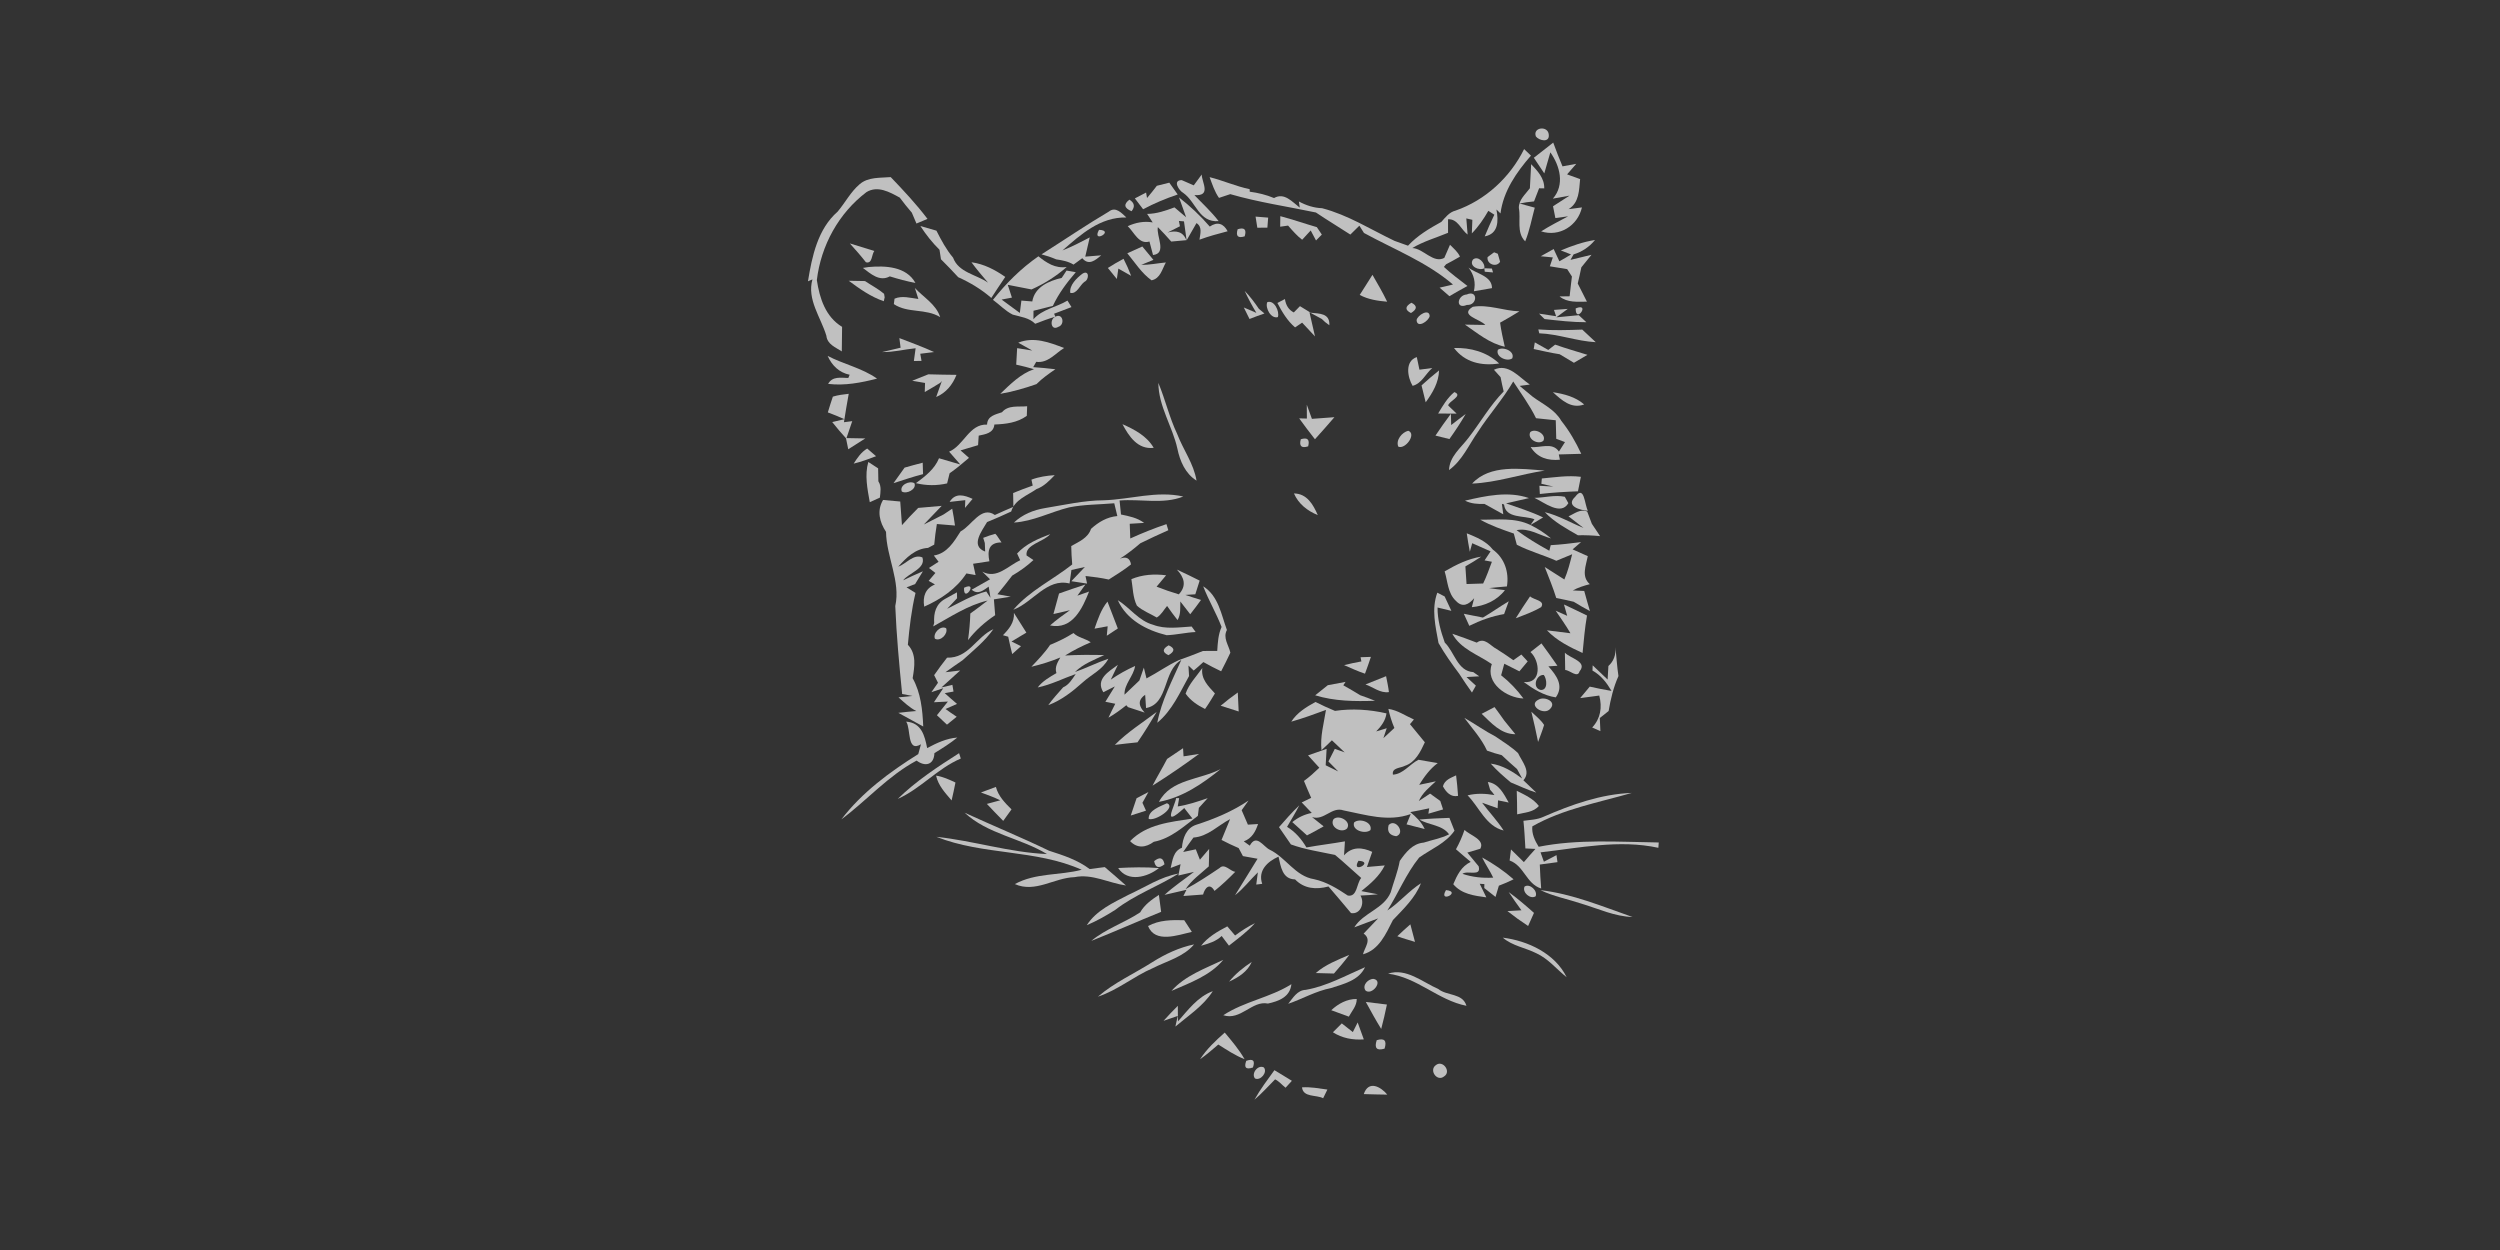 <?xml version="1.0" encoding="UTF-8" ?>
<!DOCTYPE svg PUBLIC "-//W3C//DTD SVG 1.1//EN" "http://www.w3.org/Graphics/SVG/1.1/DTD/svg11.dtd">
<svg width="512pt" height="256pt" viewBox="0 0 512 256" version="1.1" xmlns="http://www.w3.org/2000/svg">
<rect x="0" y="0" width="512" height="256" fill="#333333" stroke="none"/>
<g id="#ffffffff">
<path fill="#ffffff" opacity="0.69" d=" M 314.55 27.95 C 313.83 26.03 317.06 25.66 317.19 27.58 C 317.38 29.30 315.21 28.81 314.55 27.95 Z" />
<path fill="#ffffff" opacity="0.69" d=" M 313.37 29.37 C 313.65 29.66 313.65 29.66 313.37 29.37 Z" />
<path fill="#ffffff" opacity="0.69" d=" M 314.13 32.31 C 315.43 31.26 316.80 30.27 318.10 29.20 C 318.68 30.84 319.34 32.46 320.00 34.07 C 320.93 33.90 321.87 33.72 322.82 33.55 C 322.19 34.27 321.55 34.99 320.94 35.71 C 321.60 35.96 322.94 36.44 323.61 36.68 C 323.38 38.96 323.44 41.50 321.24 42.83 C 321.92 42.74 323.29 42.57 323.98 42.48 C 323.13 46.24 319.34 48.60 315.62 47.38 C 317.41 46.25 319.29 45.30 321.15 44.30 C 320.49 44.39 319.19 44.57 318.54 44.66 C 318.42 44.06 318.18 42.85 318.06 42.24 C 319.18 41.52 320.31 40.81 321.43 40.07 C 320.58 40.22 318.88 40.53 318.03 40.68 C 320.51 37.84 319.47 33.96 317.51 31.20 C 317.20 32.28 316.58 34.43 316.27 35.51 C 315.57 34.43 314.83 33.38 314.13 32.31 Z" />
<path fill="#ffffff" opacity="0.69" d=" M 312.14 30.53 C 312.60 30.98 313.07 31.42 313.54 31.87 C 310.59 35.25 307.88 39.14 307.30 43.71 L 306.47 42.90 C 306.91 45.24 306.90 47.89 304.07 48.41 C 304.68 46.91 305.35 45.44 306.04 43.97 L 304.81 43.18 C 303.86 44.84 302.78 46.43 301.43 47.80 C 301.46 47.11 301.51 45.72 301.54 45.02 C 301.23 44.95 300.61 44.81 300.30 44.73 C 300.37 45.56 300.50 47.21 300.57 48.04 C 299.24 47.06 298.55 44.78 296.56 44.91 C 296.56 45.60 296.56 46.98 296.56 47.68 C 294.11 48.70 291.53 49.42 289.24 50.80 C 291.51 50.88 293.52 54.02 295.79 52.82 C 296.08 52.15 296.67 50.80 296.96 50.13 C 297.70 50.88 298.56 51.57 299.00 52.56 C 298.06 53.11 297.11 53.63 296.15 54.13 L 295.71 54.67 C 297.23 56.07 298.90 57.30 300.54 58.57 C 299.29 59.25 298.06 59.93 296.84 60.66 C 296.17 60.07 295.50 59.49 294.83 58.91 C 295.51 58.75 296.88 58.43 297.57 58.27 C 292.18 53.66 285.49 51.07 279.34 47.71 L 278.40 46.22 C 277.94 46.67 277.01 47.58 276.55 48.04 C 274.21 46.51 271.81 45.08 269.50 43.52 C 263.65 42.29 257.71 41.43 251.96 39.76 C 251.38 39.95 250.23 40.34 249.65 40.53 C 248.74 39.25 248.27 37.73 247.73 36.28 C 250.50 36.97 253.12 38.16 255.93 38.74 L 255.95 39.26 C 257.65 39.49 259.33 39.89 260.92 40.56 C 263.03 39.35 264.65 41.35 266.19 42.52 L 266.01 41.26 C 267.47 42.06 269.08 42.58 270.76 42.64 C 276.06 44.02 280.70 46.99 285.60 49.33 C 286.29 49.58 287.67 50.08 288.36 50.32 C 290.28 48.24 292.73 46.80 295.19 45.44 C 296.02 44.52 296.81 43.45 298.10 43.13 C 304.21 41.01 309.28 36.31 312.14 30.53 Z" />
<path fill="#ffffff" opacity="0.69" d=" M 313.58 33.62 C 314.88 35.00 316.32 36.50 316.26 38.58 L 315.21 38.56 C 314.95 39.23 314.43 40.58 314.17 41.25 C 313.17 41.33 312.18 41.48 311.21 41.68 C 311.98 41.89 313.54 42.31 314.32 42.53 C 313.69 44.84 313.27 47.21 312.36 49.43 C 310.51 47.60 311.51 44.87 311.06 42.60 C 311.01 40.92 312.41 39.79 313.32 38.55 C 313.39 37.32 313.52 34.85 313.58 33.62 Z" />
<path fill="#ffffff" opacity="0.69" d=" M 176.04 37.74 C 177.80 36.21 180.25 36.46 182.42 36.27 C 185.05 39.01 187.66 41.80 189.95 44.83 C 189.20 45.15 188.44 45.46 187.69 45.78 C 187.45 45.22 186.98 44.11 186.74 43.55 C 185.87 42.56 185.06 41.52 184.27 40.47 C 182.21 39.34 179.76 37.95 177.46 39.34 C 171.76 43.66 168.14 50.27 167.29 57.36 C 167.85 61.07 169.06 64.88 172.46 66.94 C 172.44 68.61 172.43 70.29 172.40 71.97 C 171.12 71.13 169.42 70.52 169.24 68.76 C 168.10 64.98 165.22 61.32 166.39 57.22 L 165.47 57.61 C 166.30 52.51 167.47 46.90 171.54 43.35 C 173.09 41.52 174.20 39.31 176.04 37.74 Z" />
<path fill="#ffffff" opacity="0.69" d=" M 244.48 37.96 C 244.88 37.41 245.70 36.30 246.11 35.74 C 246.14 37.37 248.15 40.21 244.61 39.96 C 246.29 41.71 248.09 43.36 249.58 45.29 C 245.52 45.61 244.99 41.37 242.32 39.50 C 241.50 39.08 240.04 36.90 242.02 36.89 C 242.64 37.16 243.86 37.69 244.48 37.96 Z" />
<path fill="#ffffff" opacity="0.69" d=" M 236.92 38.05 C 237.77 37.84 238.62 37.62 239.47 37.41 C 240.04 38.22 240.61 39.03 241.19 39.83 C 238.75 40.66 236.37 41.64 234.11 42.85 C 233.53 42.12 232.97 41.38 232.42 40.63 C 232.99 40.33 234.14 39.73 234.72 39.43 L 234.91 40.55 C 235.61 39.74 236.27 38.90 236.92 38.05 Z" />
<path fill="#ffffff" opacity="0.69" d=" M 231.74 43.26 C 230.21 42.61 230.07 41.82 231.31 40.89 C 232.35 41.55 232.49 42.34 231.74 43.26 Z" />
<path fill="#ffffff" opacity="0.69" d=" M 241.47 40.44 C 243.75 42.22 245.87 44.21 247.76 46.40 C 249.34 45.33 250.58 45.78 251.42 47.36 C 249.48 47.87 247.54 48.39 245.65 49.09 C 245.80 47.89 246.30 46.49 245.04 45.69 C 244.54 46.57 243.53 48.33 243.02 49.22 C 242.89 48.25 242.62 46.31 242.48 45.34 C 242.22 45.31 241.70 45.27 241.44 45.25 L 241.65 46.34 C 241.02 46.66 239.75 47.30 239.12 47.62 C 240.86 47.14 242.32 47.43 242.96 49.19 C 241.93 49.28 240.90 49.38 239.87 49.47 C 238.98 48.46 238.08 47.47 237.13 46.51 C 236.76 48.33 239.06 51.90 236.14 52.23 C 235.96 51.54 235.59 50.16 235.41 49.46 C 233.24 50.14 232.27 47.55 230.96 46.32 C 232.58 45.58 234.30 45.24 236.07 45.55 C 235.78 45.12 235.22 44.24 234.93 43.81 C 236.88 43.79 238.72 43.15 240.53 42.47 C 241.12 42.98 242.32 43.99 242.92 44.50 C 242.56 43.48 241.83 41.45 241.47 40.44 Z" />
<path fill="#ffffff" opacity="0.69" d=" M 213.30 52.09 C 217.90 49.18 222.40 46.10 227.10 43.33 C 228.49 42.22 229.72 43.65 230.68 44.54 C 225.34 44.42 221.35 48.01 217.59 51.29 C 219.51 50.54 221.35 49.58 223.18 48.62 C 222.95 49.60 222.49 51.58 222.26 52.56 C 223.07 52.50 224.71 52.36 225.53 52.29 C 224.33 53.30 222.99 54.47 221.65 52.88 C 221.20 53.21 220.31 53.86 219.86 54.19 C 218.79 53.53 217.55 53.30 216.32 53.12 C 215.34 52.70 214.33 52.36 213.30 52.09 Z" />
<path fill="#ffffff" opacity="0.69" d=" M 257.14 44.36 C 257.79 44.41 259.07 44.52 259.72 44.57 C 259.68 45.08 259.60 46.11 259.56 46.62 C 259.05 46.62 258.02 46.63 257.50 46.64 C 257.41 46.07 257.23 44.93 257.14 44.36 Z" />
<path fill="#ffffff" opacity="0.69" d=" M 262.21 44.27 C 264.73 44.93 267.19 45.80 269.69 46.52 C 269.95 46.90 270.46 47.66 270.71 48.04 C 270.41 48.34 269.82 48.95 269.52 49.25 C 269.25 48.74 268.70 47.71 268.43 47.20 C 267.99 47.67 267.12 48.63 266.68 49.10 C 265.59 48.27 264.69 47.22 263.80 46.20 C 263.40 46.25 262.59 46.37 262.18 46.43 C 262.19 45.89 262.20 44.81 262.21 44.27 Z" />
<path fill="#ffffff" opacity="0.69" d=" M 188.49 46.29 C 189.59 46.60 190.68 46.91 191.78 47.24 C 192.76 49.17 193.78 51.10 195.19 52.77 C 196.30 55.82 199.95 56.21 202.35 57.89 C 201.18 56.52 200.01 55.16 198.95 53.71 C 201.50 54.05 203.79 55.26 205.88 56.71 C 204.91 58.14 203.95 59.57 203.02 61.02 C 200.99 59.26 198.69 57.87 196.24 56.77 C 195.10 55.51 193.90 54.30 192.71 53.10 C 192.63 52.61 192.48 51.64 192.41 51.15 C 190.92 49.69 189.63 48.04 188.49 46.29 Z" />
<path fill="#ffffff" opacity="0.69" d=" M 225.08 47.07 C 228.46 47.19 223.45 50.02 225.08 47.07 Z" />
<path fill="#ffffff" opacity="0.69" d=" M 253.47 46.95 C 254.86 46.51 255.34 47.00 254.91 48.40 C 253.53 48.84 253.05 48.36 253.47 46.95 Z" />
<path fill="#ffffff" opacity="0.69" d=" M 174.04 49.85 C 175.72 50.35 177.39 50.88 179.06 51.40 C 178.48 52.13 178.69 54.08 177.34 53.71 C 176.30 52.37 175.17 51.11 174.04 49.85 Z" />
<path fill="#ffffff" opacity="0.69" d=" M 319.66 51.29 C 321.92 50.34 324.23 49.53 326.66 49.15 C 325.50 50.57 324.04 51.55 322.27 52.10 C 322.11 52.38 321.80 52.94 321.64 53.22 C 322.71 52.96 324.86 52.44 325.94 52.18 C 325.42 52.83 324.38 54.11 323.86 54.75 C 323.63 55.86 323.39 56.96 323.12 58.06 C 323.76 59.29 324.39 60.53 325.00 61.78 C 323.07 61.79 320.99 62.02 319.40 60.71 L 321.46 60.68 C 321.58 59.32 321.79 57.98 321.93 56.63 C 321.68 56.25 321.20 55.49 320.96 55.12 C 319.77 54.92 318.59 54.73 317.41 54.54 C 317.56 54.09 317.87 53.18 318.02 52.72 L 315.54 52.48 C 316.42 51.97 317.30 51.49 318.19 51.00 C 318.49 51.63 319.07 52.89 319.36 53.51 C 320.17 53.07 320.96 52.60 321.75 52.11 L 319.66 51.29 Z" />
<path fill="#ffffff" opacity="0.69" d=" M 230.87 51.87 C 231.64 51.52 233.18 50.82 233.95 50.48 C 234.52 51.16 235.65 52.54 236.22 53.22 L 233.74 54.24 C 235.43 54.27 237.09 53.90 238.77 53.75 C 238.00 55.13 237.65 57.04 235.84 57.41 C 233.80 55.96 232.45 53.77 230.87 51.87 Z" />
<path fill="#ffffff" opacity="0.69" d=" M 305.99 51.67 L 306.75 51.97 C 306.87 52.38 307.10 53.20 307.22 53.61 C 306.45 54.87 304.41 54.08 304.66 52.64 C 304.99 52.40 305.65 51.91 305.99 51.67 Z" />
<path fill="#ffffff" opacity="0.69" d=" M 203.36 61.41 C 206.04 58.02 209.11 54.96 212.67 52.49 C 214.33 53.84 216.10 55.02 218.46 54.68 C 216.31 56.58 213.87 58.11 211.26 59.28 C 209.64 58.96 208.01 58.65 206.39 58.33 C 206.60 58.99 207.02 60.29 207.24 60.95 L 205.13 61.35 C 206.37 62.27 207.62 63.18 208.86 64.09 C 208.94 63.46 209.10 62.19 209.18 61.56 C 209.74 61.60 210.85 61.69 211.41 61.74 C 211.91 58.75 214.84 57.52 217.44 56.91 C 217.69 56.54 218.18 55.79 218.43 55.41 L 220.32 55.75 C 218.50 57.86 216.81 60.11 215.63 62.64 C 214.30 62.98 212.98 63.33 211.66 63.64 C 211.66 64.08 211.65 64.95 211.65 65.38 C 213.47 63.31 216.34 62.94 218.62 61.56 L 219.44 62.89 C 218.26 63.36 217.07 63.81 215.88 64.25 L 216.14 64.86 C 214.73 65.26 213.37 65.79 212.01 66.31 C 210.77 65.06 209.00 64.89 207.40 64.43 C 205.89 63.68 204.72 62.40 203.36 61.41 Z" />
<path fill="#ffffff" opacity="0.69" d=" M 226.89 54.88 C 227.93 54.21 229.00 53.58 230.10 53.00 C 230.69 54.13 231.21 55.30 231.66 56.50 C 231.00 56.13 229.69 55.39 229.04 55.01 C 228.96 55.55 228.81 56.61 228.73 57.14 C 228.11 56.39 227.50 55.63 226.89 54.88 Z" />
<path fill="#ffffff" opacity="0.69" d=" M 301.66 53.16 C 302.71 52.26 304.21 53.87 303.99 54.94 C 302.94 55.52 300.74 54.52 301.66 53.16 Z" />
<path fill="#ffffff" opacity="0.69" d=" M 177.88 54.69 C 181.27 54.38 185.63 54.55 187.48 57.95 C 185.70 57.61 183.95 57.14 182.23 56.60 C 180.13 57.76 178.31 56.06 176.72 54.87 L 177.88 54.69 Z" />
<path fill="#ffffff" opacity="0.69" d=" M 303.99 54.94 C 304.38 54.96 305.16 54.99 305.54 55.00 L 305.77 55.79 C 305.35 55.75 304.50 55.68 304.08 55.65 L 303.99 54.94 Z" />
<path fill="#ffffff" opacity="0.69" d=" M 221.66 56.07 C 223.09 55.14 223.12 57.26 222.09 57.72 C 221.16 58.38 220.55 60.29 219.19 59.98 C 218.98 58.41 220.49 56.96 221.66 56.07 Z" />
<path fill="#ffffff" opacity="0.69" d=" M 281.08 56.28 C 282.11 58.10 283.19 59.89 284.09 61.79 C 282.15 61.62 280.20 61.34 278.47 60.40 C 279.33 59.02 280.23 57.67 281.08 56.28 Z" />
<path fill="#ffffff" opacity="0.69" d=" M 300.75 54.80 C 302.33 56.08 305.57 56.48 305.56 59.01 C 304.63 59.17 302.78 59.49 301.85 59.65 C 302.26 57.90 301.89 56.28 300.75 54.80 Z" />
<path fill="#ffffff" opacity="0.69" d=" M 173.82 57.50 C 174.93 57.51 176.04 57.53 177.15 57.56 C 178.45 58.44 179.86 59.15 181.06 60.17 L 181.18 60.89 L 181.00 61.69 C 178.34 60.79 176.05 59.15 173.82 57.50 Z" />
<path fill="#ffffff" opacity="0.69" d=" M 188.08 61.23 C 187.90 60.67 187.55 59.54 187.37 58.98 C 189.15 60.91 191.72 62.32 192.55 64.95 C 189.59 63.12 185.88 64.20 183.06 62.28 C 183.09 62.00 183.17 61.45 183.20 61.17 C 184.76 60.49 186.48 61.03 188.08 61.23 Z" />
<path fill="#ffffff" opacity="0.69" d=" M 254.91 59.58 C 256.01 60.70 256.95 61.96 257.83 63.26 C 258.11 63.50 258.68 63.96 258.96 64.20 C 257.93 64.55 256.91 64.93 255.90 65.33 C 255.50 64.55 255.11 63.76 254.73 62.97 L 257.31 64.08 C 256.42 62.62 255.62 61.12 254.91 59.58 Z" />
<path fill="#ffffff" opacity="0.69" d=" M 300.38 60.31 C 302.74 59.28 302.61 62.60 300.43 62.45 C 298.01 63.46 298.42 60.43 300.38 60.31 Z" />
<path fill="#ffffff" opacity="0.69" d=" M 261.61 62.05 C 261.99 61.85 262.76 61.44 263.15 61.24 C 263.35 62.56 263.95 63.47 264.97 63.99 C 265.28 63.67 265.91 63.03 266.23 62.70 C 266.78 63.04 267.89 63.71 268.44 64.05 C 270.19 64.24 272.39 64.11 272.25 66.61 L 271.38 65.96 L 270.71 65.33 C 270.08 64.98 268.81 64.29 268.18 63.95 C 268.56 65.60 268.94 67.25 269.31 68.90 C 268.43 67.96 267.55 67.02 266.68 66.08 C 266.32 66.32 265.59 66.81 265.23 67.05 C 263.63 65.69 262.57 63.88 261.61 62.05 Z" />
<path fill="#ffffff" opacity="0.69" d=" M 259.53 61.89 C 260.94 61.35 262.10 63.76 261.71 64.94 C 260.32 65.37 259.06 63.09 259.53 61.89 Z" />
<path fill="#ffffff" opacity="0.69" d=" M 288.96 64.11 C 287.70 63.47 287.74 62.76 289.06 62.00 C 290.29 62.62 290.26 63.33 288.96 64.11 Z" />
<path fill="#ffffff" opacity="0.69" d=" M 301.63 62.83 C 304.82 62.29 307.98 63.67 311.18 63.76 C 309.88 64.57 308.56 65.34 307.22 66.08 C 307.44 67.74 307.81 69.37 308.18 71.01 C 305.05 70.33 302.59 68.24 300.02 66.48 C 301.07 66.50 303.15 66.54 304.19 66.55 C 303.19 65.37 298.75 64.58 301.63 62.83 Z" />
<path fill="#ffffff" opacity="0.69" d=" M 318.25 63.47 C 318.96 63.42 320.37 63.32 321.08 63.26 C 320.49 63.70 319.32 64.56 318.73 64.99 C 319.88 64.88 322.18 64.66 323.33 64.55 C 323.72 64.91 324.50 65.63 324.89 65.99 C 322.01 66.00 319.17 65.66 316.32 65.34 C 316.04 65.06 315.48 64.51 315.19 64.23 C 316.07 64.36 317.81 64.62 318.69 64.76 L 318.25 63.47 Z" />
<path fill="#ffffff" opacity="0.69" d=" M 322.70 63.16 C 325.85 61.86 322.65 66.45 322.70 63.16 Z" />
<path fill="#ffffff" opacity="0.69" d=" M 290.12 65.55 C 290.27 64.57 292.70 63.08 292.80 64.72 C 292.63 65.75 290.20 67.36 290.12 65.55 Z" />
<path fill="#ffffff" opacity="0.69" d=" M 216.14 64.86 C 217.67 64.02 218.17 66.49 216.76 66.93 C 215.19 67.88 214.90 65.37 216.14 64.86 Z" />
<path fill="#ffffff" opacity="0.69" d=" M 292.90 65.86 C 293.47 66.51 293.47 66.51 292.90 65.86 Z" />
<path fill="#ffffff" opacity="0.69" d=" M 315.05 67.47 C 318.05 67.70 321.05 67.61 324.05 67.50 C 324.96 68.37 325.88 69.22 326.81 70.08 C 322.88 69.87 319.17 68.41 315.24 68.26 C 315.19 68.06 315.10 67.67 315.05 67.47 Z" />
<path fill="#ffffff" opacity="0.69" d=" M 184.44 71.21 C 184.38 70.72 184.26 69.73 184.19 69.24 C 186.57 70.16 188.98 71.03 191.30 72.10 C 190.59 72.19 189.18 72.36 188.47 72.45 L 188.73 73.91 C 188.34 73.91 187.55 73.93 187.16 73.94 C 187.25 73.28 187.43 71.97 187.52 71.32 C 185.23 71.54 182.97 72.16 180.66 72.10 C 181.60 71.87 183.50 71.43 184.44 71.21 Z" />
<path fill="#ffffff" opacity="0.69" d=" M 208.54 70.18 C 211.72 68.89 214.92 70.12 217.93 71.27 C 216.13 72.37 214.59 74.44 212.22 74.10 C 212.07 74.37 211.75 74.92 211.60 75.19 C 213.10 75.29 214.64 75.44 216.14 75.62 C 214.78 76.55 213.43 77.50 212.26 78.67 C 209.85 79.52 207.38 80.22 204.85 80.66 C 206.91 78.69 209.01 76.55 211.76 75.61 C 210.56 75.25 209.34 74.95 208.12 74.68 C 208.17 73.84 208.27 72.15 208.31 71.30 C 209.09 71.43 210.63 71.67 211.40 71.79 C 210.69 71.39 209.26 70.58 208.54 70.18 Z" />
<path fill="#ffffff" opacity="0.69" d=" M 314.33 70.12 C 315.25 70.64 316.17 71.15 317.09 71.67 C 317.44 71.40 318.14 70.85 318.49 70.58 C 320.67 71.35 322.90 71.98 325.11 72.67 C 324.19 73.21 323.26 73.75 322.34 74.30 C 321.37 73.71 320.39 73.13 319.42 72.55 C 317.63 72.27 315.86 71.86 314.10 71.48 C 314.16 71.14 314.28 70.46 314.33 70.12 Z" />
<path fill="#ffffff" opacity="0.69" d=" M 297.78 71.27 C 301.17 71.17 304.50 72.07 307.03 74.44 C 303.43 74.99 300.00 74.22 297.78 71.27 Z" />
<path fill="#ffffff" opacity="0.69" d=" M 306.77 71.63 C 307.83 70.91 310.32 71.93 309.71 73.39 C 308.64 74.17 306.23 73.06 306.77 71.63 Z" />
<path fill="#ffffff" opacity="0.69" d=" M 169.50 72.89 C 172.79 74.60 176.56 75.38 179.62 77.54 C 176.35 78.38 172.99 79.03 169.60 78.62 C 170.48 77.01 172.22 77.38 173.73 77.41 C 173.80 77.24 173.94 76.91 174.01 76.75 C 171.86 76.31 170.37 74.84 169.50 72.89 Z" />
<path fill="#ffffff" opacity="0.69" d=" M 289.30 79.02 C 288.24 77.23 287.68 73.96 290.16 73.13 C 290.35 73.99 290.53 74.85 290.70 75.71 C 291.36 75.63 292.67 75.45 293.33 75.37 C 291.97 76.53 291.16 78.56 289.30 79.02 Z" />
<path fill="#ffffff" opacity="0.69" d=" M 305.96 75.73 C 308.89 74.30 311.14 77.29 313.31 78.76 L 311.22 79.03 C 312.12 79.77 313.01 80.50 313.91 81.26 C 315.95 82.76 318.45 83.88 319.75 86.18 C 321.40 88.24 322.72 90.54 323.84 92.94 C 322.30 92.99 320.77 93.03 319.24 93.07 L 319.47 94.15 C 317.01 94.38 314.83 93.75 313.48 91.54 C 315.34 91.81 317.91 90.45 319.27 92.48 C 319.68 91.83 320.10 91.19 320.51 90.54 C 320.07 90.37 319.17 90.04 318.72 89.87 C 318.70 88.60 318.64 87.33 318.62 86.07 C 317.27 85.93 315.92 85.79 314.58 85.65 C 313.29 82.99 311.51 80.61 309.91 78.13 C 307.79 81.78 304.94 84.93 302.66 88.48 C 300.79 91.15 299.47 94.31 296.76 96.27 C 296.85 93.50 299.17 91.74 300.71 89.71 C 303.16 86.56 305.14 83.04 307.95 80.17 C 307.73 79.19 307.49 78.22 307.32 77.24 C 306.98 76.86 306.30 76.11 305.96 75.73 Z" />
<path fill="#ffffff" opacity="0.69" d=" M 186.82 77.98 C 187.92 77.55 189.02 77.11 190.12 76.66 C 192.04 76.74 193.97 76.73 195.89 76.77 C 195.10 78.76 193.79 80.43 191.73 81.31 C 192.02 80.49 192.60 78.85 192.89 78.03 L 192.58 78.39 C 191.53 79.05 190.46 79.67 189.39 80.29 L 189.45 78.43 C 188.57 78.27 187.70 78.12 186.82 77.98 Z" />
<path fill="#ffffff" opacity="0.69" d=" M 291.13 78.93 C 292.30 77.87 293.48 76.84 294.72 75.86 C 294.65 78.34 293.40 80.45 291.98 82.39 C 291.77 81.52 291.34 79.79 291.13 78.93 Z" />
<path fill="#ffffff" opacity="0.69" d=" M 237.23 78.41 C 238.66 81.84 239.48 85.49 241.08 88.86 C 242.31 92.09 244.48 94.96 245.05 98.43 C 242.76 97.01 241.65 94.43 241.13 91.89 C 240.12 87.31 237.26 83.22 237.23 78.41 Z" />
<path fill="#ffffff" opacity="0.69" d=" M 170.57 81.23 C 171.62 80.90 172.72 80.78 173.82 80.65 C 173.47 82.58 173.14 84.52 172.84 86.47 L 174.54 86.25 C 174.15 87.41 173.76 88.56 173.36 89.72 C 174.32 89.74 176.25 89.77 177.21 89.79 C 176.05 90.54 174.88 91.27 173.72 92.01 C 173.60 91.44 173.38 90.32 173.26 89.76 C 172.28 88.69 171.34 87.58 170.44 86.44 L 172.93 85.85 C 171.82 85.34 170.68 84.89 169.54 84.46 C 169.86 83.37 170.21 82.30 170.57 81.23 Z" />
<path fill="#ffffff" opacity="0.69" d=" M 294.53 84.69 C 295.47 83.11 296.41 81.48 297.85 80.30 C 299.79 81.04 296.56 82.23 296.60 83.06 C 297.16 83.61 297.74 84.16 298.32 84.71 C 297.37 84.71 295.48 84.69 294.53 84.69 Z" />
<path fill="#ffffff" opacity="0.69" d=" M 318.03 80.32 C 320.33 80.68 322.64 81.26 324.44 82.83 C 321.79 83.81 319.82 81.94 318.03 80.32 Z" />
<path fill="#ffffff" opacity="0.69" d=" M 205.20 84.43 C 206.50 82.89 208.60 83.38 210.36 83.20 C 210.34 83.69 210.31 84.67 210.29 85.16 C 208.35 86.58 205.99 86.85 203.65 86.94 C 203.50 88.70 201.81 88.93 200.44 89.22 C 200.41 89.71 200.35 90.68 200.31 91.17 C 199.42 91.44 197.62 91.97 196.72 92.24 C 197.15 92.63 198.02 93.39 198.45 93.77 C 197.16 94.87 195.87 95.96 194.48 96.93 C 194.35 97.45 194.10 98.48 193.97 99.00 C 191.85 99.49 189.69 99.47 187.58 98.95 C 189.47 97.55 191.39 96.10 192.31 93.85 C 193.76 94.28 195.21 94.71 196.67 95.13 C 195.90 94.26 195.13 93.38 194.38 92.50 C 197.41 91.22 198.50 86.79 202.15 86.96 C 202.21 85.18 203.84 84.90 205.20 84.43 Z" />
<path fill="#ffffff" opacity="0.69" d=" M 267.65 85.72 C 267.64 85.01 267.63 83.59 267.63 82.88 C 267.89 83.60 268.42 85.05 268.68 85.78 C 270.21 85.67 271.75 85.54 273.29 85.44 C 271.99 86.97 270.64 88.46 269.30 89.96 C 268.19 88.55 267.11 87.12 266.07 85.68 L 267.65 85.72 Z" />
<path fill="#ffffff" opacity="0.69" d=" M 297.20 87.05 C 298.19 86.28 299.17 85.52 300.18 84.78 C 299.15 86.55 298.03 88.26 296.84 89.92 C 296.12 89.75 294.69 89.39 293.98 89.21 C 295.00 87.69 296.05 86.19 297.15 84.73 L 297.20 87.05 Z" />
<path fill="#ffffff" opacity="0.69" d=" M 229.88 86.87 C 232.34 87.96 234.88 89.29 236.28 91.72 C 233.01 92.10 231.21 89.38 229.88 86.87 Z" />
<path fill="#ffffff" opacity="0.69" d=" M 288.41 88.22 C 290.18 88.87 287.79 92.12 286.37 91.47 C 285.81 90.14 287.12 88.53 288.41 88.22 Z" />
<path fill="#ffffff" opacity="0.69" d=" M 313.41 88.48 C 314.43 87.64 316.78 88.93 316.08 90.27 C 315.00 91.21 312.68 89.88 313.41 88.48 Z" />
<path fill="#ffffff" opacity="0.69" d=" M 266.40 89.96 C 267.78 89.53 268.28 90.01 267.91 91.41 C 266.53 91.85 266.03 91.36 266.40 89.96 Z" />
<path fill="#ffffff" opacity="0.69" d=" M 174.83 94.95 C 175.58 93.78 176.37 92.59 177.60 91.86 C 178.06 92.26 178.96 93.04 179.42 93.43 C 177.91 94.01 176.40 94.57 174.83 94.95 Z" />
<path fill="#ffffff" opacity="0.69" d=" M 177.83 94.61 C 178.33 94.93 179.33 95.59 179.84 95.92 C 179.85 96.58 179.88 97.91 179.89 98.57 C 180.56 99.60 180.32 100.78 180.20 101.91 C 179.69 102.14 178.65 102.61 178.13 102.85 C 177.65 100.14 177.05 97.32 177.83 94.61 Z" />
<path fill="#ffffff" opacity="0.69" d=" M 185.26 95.77 C 186.49 95.41 187.73 95.08 188.97 94.76 C 188.99 95.34 189.02 96.51 189.04 97.10 C 186.99 97.63 185.00 98.31 182.99 98.95 C 183.74 97.89 184.51 96.83 185.26 95.77 Z" />
<path fill="#ffffff" opacity="0.69" d=" M 301.49 99.04 C 305.12 95.06 311.47 96.00 316.36 96.38 C 311.37 97.12 306.53 98.83 301.49 99.04 Z" />
<path fill="#ffffff" opacity="0.69" d=" M 211.24 98.23 C 212.78 97.65 214.38 97.42 216.01 97.31 C 214.92 98.43 213.81 99.62 212.30 100.15 C 210.39 101.49 207.83 102.30 207.09 104.76 C 205.46 105.52 203.81 106.25 202.15 106.92 C 201.16 108.66 198.62 111.79 201.76 112.96 C 201.74 112.52 201.71 111.65 201.69 111.21 C 201.61 110.95 201.44 110.42 201.36 110.15 C 202.16 109.83 202.99 109.55 203.84 109.32 L 204.17 109.69 C 204.40 110.04 204.87 110.74 205.11 111.09 C 202.51 111.08 202.17 112.78 202.63 114.95 C 201.51 115.11 200.40 115.29 199.29 115.46 C 199.42 116.04 199.67 117.20 199.80 117.78 C 199.33 117.70 198.39 117.53 197.92 117.44 C 195.87 120.58 192.66 122.74 189.28 124.24 C 188.93 122.14 189.53 120.50 191.48 119.70 L 190.19 118.96 C 190.53 118.56 191.22 117.75 191.57 117.34 C 191.24 117.09 190.57 116.58 190.24 116.32 C 190.73 116.00 191.72 115.36 192.22 115.05 L 191.25 113.77 C 193.98 113.34 195.37 110.96 196.73 108.83 C 198.99 107.67 200.95 103.49 203.75 105.47 C 205.01 104.89 206.27 104.34 207.54 103.80 C 207.53 103.09 207.50 101.68 207.49 100.97 C 208.81 100.43 210.14 99.92 211.50 99.45 C 211.44 99.14 211.31 98.53 211.24 98.23 Z" />
<path fill="#ffffff" opacity="0.69" d=" M 315.77 97.99 C 318.42 97.75 321.09 97.32 323.76 97.65 C 323.61 98.39 323.31 99.88 323.17 100.62 C 320.56 100.72 317.95 100.87 315.36 101.17 L 315.27 99.49 C 315.99 99.53 317.42 99.61 318.14 99.65 C 317.52 99.51 316.29 99.22 315.67 99.08 L 315.77 97.99 Z" />
<path fill="#ffffff" opacity="0.69" d=" M 184.69 100.66 C 184.16 99.36 186.25 98.35 187.27 98.96 C 187.80 100.19 185.65 101.28 184.69 100.66 Z" />
<path fill="#ffffff" opacity="0.69" d=" M 194.48 102.79 C 195.65 100.86 197.46 101.38 199.19 102.17 C 198.67 102.79 198.15 103.40 197.63 104.02 L 197.69 102.43 C 196.89 102.52 195.28 102.70 194.48 102.79 Z" />
<path fill="#ffffff" opacity="0.69" d=" M 226.00 102.46 C 231.45 102.30 236.91 100.45 242.34 101.69 C 238.22 103.33 233.61 102.15 229.29 102.50 C 229.36 103.22 229.51 104.65 229.58 105.37 C 231.23 105.71 232.93 106.04 234.32 107.09 C 233.58 107.13 232.11 107.22 231.37 107.27 C 231.41 108.27 231.45 109.27 231.48 110.28 C 233.90 109.18 236.37 108.19 238.89 107.34 C 238.98 107.65 239.17 108.28 239.27 108.59 C 237.34 109.45 235.42 110.33 233.53 111.27 C 232.21 112.41 230.83 113.48 229.36 114.42 C 230.65 113.91 231.41 114.30 231.63 115.59 C 230.20 116.75 228.62 117.69 227.08 118.69 C 225.50 118.34 223.90 118.13 222.31 117.97 L 222.63 119.52 L 219.41 119.03 C 220.33 118.06 221.26 117.09 222.18 116.12 C 221.49 116.27 220.12 116.58 219.43 116.73 C 219.29 117.65 219.16 118.57 219.04 119.50 C 214.41 118.34 211.51 123.39 207.53 124.88 C 210.85 120.99 215.62 118.74 219.59 115.60 C 219.48 114.34 219.41 113.09 219.39 111.83 C 220.96 110.94 222.83 110.18 223.44 108.31 C 224.97 106.92 226.72 105.87 228.83 105.69 C 228.61 104.82 228.40 103.95 228.20 103.07 C 225.12 103.34 222.00 103.30 218.96 103.91 C 215.16 104.85 211.61 106.78 207.65 107.02 C 209.39 105.37 211.65 104.45 213.99 104.06 C 217.98 103.41 221.94 102.49 226.00 102.46 Z" />
<path fill="#ffffff" opacity="0.69" d=" M 265.00 101.06 C 267.65 101.07 268.95 103.34 269.88 105.49 C 267.75 104.63 265.93 103.19 265.00 101.06 Z" />
<path fill="#ffffff" opacity="0.69" d=" M 300.03 102.53 C 304.29 101.55 308.87 100.53 313.14 102.01 C 311.96 102.28 309.62 102.82 308.44 103.09 C 310.99 103.99 313.59 104.79 316.03 105.97 C 315.38 106.36 314.08 107.13 313.43 107.52 L 314.26 106.35 C 312.22 105.51 308.35 106.28 308.03 103.32 C 307.92 103.29 307.70 103.22 307.59 103.19 L 307.87 105.33 C 306.58 104.61 305.30 103.90 304.02 103.20 C 302.65 103.25 301.27 103.17 300.03 102.53 Z" />
<path fill="#ffffff" opacity="0.69" d=" M 322.60 101.74 C 324.50 99.18 324.51 103.40 325.20 104.60 C 323.66 104.53 320.53 103.65 322.60 101.74 Z" />
<path fill="#ffffff" opacity="0.69" d=" M 180.85 102.39 C 182.02 102.50 183.20 102.60 184.37 102.71 C 184.50 104.32 184.61 105.93 184.72 107.55 C 185.80 106.35 186.89 105.16 188.05 104.02 C 189.65 103.87 191.26 103.72 192.86 103.60 C 191.95 104.56 190.12 106.47 189.20 107.42 C 190.22 106.91 192.24 105.88 193.25 105.36 C 193.69 105.07 194.57 104.48 195.01 104.18 C 195.25 105.32 195.41 106.48 195.58 107.63 C 194.34 107.54 193.10 107.43 191.87 107.32 C 191.63 108.72 191.46 110.13 191.33 111.54 C 191.01 111.71 190.38 112.04 190.06 112.21 C 187.45 112.36 185.58 114.23 183.96 116.06 C 185.58 115.49 187.08 113.36 188.91 114.16 C 189.66 116.46 186.16 117.30 184.96 118.85 C 186.30 118.20 187.64 117.58 189.01 117.00 C 188.61 117.65 187.82 118.95 187.42 119.61 L 185.66 120.29 C 186.27 120.68 186.88 121.06 187.50 121.43 C 186.66 124.92 186.26 128.48 185.93 132.05 C 187.74 133.94 187.30 136.56 186.91 138.89 C 188.59 141.92 188.93 145.38 189.08 148.79 C 187.81 148.09 185.26 146.69 183.98 145.99 C 185.20 145.84 186.42 145.72 187.65 145.62 C 186.27 144.91 185.15 143.83 184.01 142.82 C 184.73 142.75 186.17 142.60 186.88 142.53 C 186.35 142.43 185.29 142.23 184.76 142.13 C 184.16 136.13 183.60 130.14 183.35 124.12 C 184.48 119.08 181.53 114.03 181.46 108.93 C 180.12 106.91 179.55 104.58 180.85 102.39 Z" />
<path fill="#ffffff" opacity="0.69" d=" M 314.24 101.96 C 316.30 101.94 318.43 101.30 320.47 101.74 C 320.66 102.07 321.02 102.72 321.20 103.05 C 319.65 105.72 316.19 102.84 314.24 101.96 Z" />
<path fill="#ffffff" opacity="0.69" d=" M 316.38 104.89 C 319.18 105.56 321.65 107.06 324.30 108.12 C 323.54 107.52 322.00 106.34 321.23 105.74 C 322.45 105.22 323.61 104.16 325.06 104.76 C 325.30 105.39 325.77 106.64 326.01 107.27 C 326.57 108.11 327.13 108.95 327.70 109.80 C 326.18 109.65 324.67 109.59 323.15 109.62 C 320.77 108.25 318.29 106.90 316.38 104.89 Z" />
<path fill="#ffffff" opacity="0.69" d=" M 303.16 106.43 C 306.58 106.47 310.23 105.95 313.43 107.52 C 314.94 108.26 316.38 109.17 317.66 110.27 C 315.32 109.65 313.13 108.05 310.59 108.58 C 312.72 110.15 314.98 111.52 317.30 112.79 L 317.59 111.65 C 319.67 111.54 321.73 111.28 323.80 111.02 C 323.37 111.39 322.50 112.14 322.07 112.51 C 323.10 112.96 324.14 113.43 325.18 113.90 C 324.81 115.87 323.80 118.04 325.59 119.64 C 324.39 119.95 323.20 120.32 322.11 120.92 L 324.45 121.03 C 324.81 122.41 325.23 123.78 325.62 125.15 C 324.49 124.54 323.37 123.91 322.29 123.24 C 321.10 122.96 319.91 122.70 318.72 122.47 C 318.05 120.31 317.18 118.22 316.36 116.12 C 317.36 116.76 319.37 118.04 320.38 118.68 C 321.10 117.02 321.54 115.25 321.98 113.51 C 321.17 113.84 319.55 114.52 318.74 114.85 C 316.08 113.66 313.22 112.90 310.64 111.56 C 310.49 110.98 310.18 109.84 310.03 109.27 C 307.68 108.46 305.32 107.65 303.16 106.43 Z" />
<path fill="#ffffff" opacity="0.69" d=" M 208.30 113.36 C 210.10 111.37 212.63 110.33 215.08 109.39 C 213.72 111.01 209.92 111.49 210.24 113.76 C 210.59 113.99 211.30 114.47 211.65 114.70 C 210.33 115.92 208.87 116.98 207.30 117.88 C 206.32 119.17 205.31 120.44 204.27 121.70 C 204.95 121.82 206.32 122.07 207.00 122.20 C 206.13 122.34 204.41 122.61 203.55 122.75 C 203.61 123.56 203.74 125.18 203.81 125.99 C 201.70 127.40 199.80 129.09 198.25 131.10 C 198.50 129.29 198.67 127.47 198.72 125.65 C 199.91 124.77 201.11 123.91 202.27 122.99 C 198.21 123.95 194.73 126.30 191.12 128.29 L 191.32 127.58 C 191.19 125.51 191.66 123.68 193.62 122.62 C 194.21 122.29 195.39 121.64 195.98 121.31 L 196.01 122.52 C 195.50 123.06 194.49 124.14 193.98 124.68 C 196.60 123.39 199.13 121.87 201.99 121.13 C 202.20 121.46 202.63 122.11 202.85 122.44 L 202.48 120.14 C 201.48 120.83 200.30 121.92 199.00 120.77 C 199.94 120.23 201.82 119.17 202.76 118.64 C 202.36 118.25 201.57 117.46 201.17 117.07 C 204.16 118.67 206.41 115.88 208.94 114.74 C 208.78 114.40 208.46 113.71 208.30 113.36 Z" />
<path fill="#ffffff" opacity="0.69" d=" M 300.39 109.22 C 302.34 110.01 304.40 110.83 305.74 112.56 C 308.16 114.33 309.08 117.19 308.62 120.10 C 307.40 120.19 306.19 120.31 304.98 120.44 C 306.05 120.61 307.12 120.75 308.21 120.86 C 306.58 123.00 304.05 124.10 301.43 124.35 C 301.55 123.89 301.79 122.97 301.91 122.51 C 300.82 123.78 299.54 124.54 298.17 123.06 C 296.49 121.50 296.50 119.06 295.86 117.02 C 298.19 115.66 300.66 114.43 303.36 114.00 C 302.30 114.70 301.22 115.37 300.11 116.00 C 300.17 116.90 300.29 118.71 300.35 119.61 C 301.20 119.59 302.90 119.53 303.75 119.50 C 304.45 118.06 304.98 116.55 305.54 115.05 L 304.04 114.77 C 304.35 114.31 304.96 113.39 305.27 112.92 C 304.01 112.37 302.76 111.82 301.51 111.25 C 301.39 111.69 301.15 112.57 301.02 113.00 C 300.78 111.74 300.57 110.48 300.39 109.22 Z" />
<path fill="#ffffff" opacity="0.69" d=" M 231.71 118.61 C 233.97 117.66 236.41 117.51 238.82 117.82 C 238.34 118.41 237.36 119.57 236.87 120.15 C 238.36 120.74 239.88 121.26 241.42 121.72 C 243.08 119.96 242.52 118.23 241.02 116.65 C 242.60 117.37 244.14 118.14 245.69 118.91 C 245.47 119.61 245.02 121.01 244.80 121.71 C 244.29 121.75 243.27 121.81 242.76 121.84 C 243.83 122.21 244.89 122.54 245.97 122.87 C 245.25 123.86 244.52 124.84 243.76 125.80 C 243.07 124.93 242.41 124.05 241.73 123.18 C 241.68 124.46 241.87 125.83 241.16 126.99 C 240.42 126.05 239.70 125.09 239.02 124.10 C 238.33 124.91 237.85 125.90 236.91 126.47 C 235.55 125.66 234.00 125.11 232.83 124.03 C 232.00 122.35 232.02 120.41 231.71 118.61 Z" />
<path fill="#ffffff" opacity="0.69" d=" M 197.44 120.37 C 200.54 118.89 197.23 123.72 197.44 120.37 Z" />
<path fill="#ffffff" opacity="0.69" d=" M 216.89 121.55 C 218.69 120.92 220.48 120.28 222.29 119.71 C 221.88 120.28 221.06 121.42 220.65 121.99 L 223.04 121.15 C 221.69 124.58 219.63 129.05 215.05 128.09 C 216.33 126.95 217.73 125.96 219.12 124.97 C 218.28 125.17 216.58 125.57 215.74 125.76 C 216.11 124.36 216.50 122.95 216.89 121.55 Z" />
<path fill="#ffffff" opacity="0.69" d=" M 246.41 120.07 C 249.56 122.07 250.09 125.81 251.27 129.02 C 250.40 130.64 251.64 132.12 251.98 133.67 C 251.39 134.96 250.73 136.22 250.09 137.48 C 248.86 136.88 247.64 136.28 246.45 135.59 C 245.81 136.18 245.15 136.76 244.47 137.33 C 244.20 137.07 243.66 136.56 243.39 136.30 C 243.42 136.84 243.49 137.91 243.52 138.45 C 241.65 141.81 240.05 145.53 237.01 148.02 C 237.87 143.48 240.09 139.36 241.93 135.16 C 238.10 137.38 239.39 144.13 234.71 145.01 C 234.67 144.33 234.58 142.97 234.53 142.29 C 233.33 143.12 232.84 144.24 234.43 145.94 C 233.58 145.66 231.87 145.10 231.01 144.82 L 230.67 144.43 C 229.50 145.36 228.31 146.25 227.01 146.98 C 227.46 146.02 227.92 145.07 228.41 144.13 C 227.90 144.03 226.89 143.82 226.38 143.72 L 228.32 140.58 L 225.96 141.77 C 224.30 139.10 227.08 137.53 228.94 136.16 C 228.58 136.92 227.85 138.43 227.49 139.19 C 229.06 138.10 230.72 137.17 232.47 136.39 C 232.16 138.49 230.20 140.12 230.30 142.27 C 231.06 141.54 232.59 140.09 233.35 139.36 C 233.65 138.48 233.95 137.61 234.26 136.73 L 234.80 138.94 C 237.04 137.76 239.11 136.27 241.41 135.20 C 243.07 134.59 244.73 134.00 246.37 133.32 C 247.10 133.32 248.56 133.32 249.29 133.31 C 249.40 131.63 249.48 129.95 250.18 128.40 C 249.08 125.55 247.51 122.92 246.41 120.07 M 234.22 138.94 C 234.81 139.59 234.81 139.59 234.22 138.94 Z" />
<path fill="#ffffff" opacity="0.69" d=" M 294.36 121.38 C 294.73 121.58 295.48 121.96 295.86 122.15 C 296.31 123.14 296.77 124.12 297.24 125.10 C 296.53 124.93 295.12 124.59 294.41 124.42 C 294.39 126.90 295.06 129.28 295.89 131.60 C 297.90 133.55 298.48 137.44 301.73 137.65 C 302.03 137.86 302.65 138.29 302.95 138.51 C 302.30 138.54 301.00 138.62 300.34 138.66 C 300.82 139.10 301.78 139.98 302.26 140.42 C 302.06 140.77 301.66 141.47 301.46 141.83 C 300.56 140.57 299.68 139.29 298.85 137.99 C 297.33 135.96 295.86 133.90 294.61 131.70 C 293.99 128.29 293.12 124.77 294.36 121.38 Z" />
<path fill="#ffffff" opacity="0.69" d=" M 313.36 122.13 C 314.06 122.86 316.53 122.96 315.63 124.34 C 313.99 125.31 312.19 125.94 310.43 126.62 C 311.37 125.11 312.34 123.60 313.36 122.13 Z" />
<path fill="#ffffff" opacity="0.69" d=" M 224.16 128.75 C 224.84 126.81 225.49 124.82 226.81 123.21 C 227.51 125.04 228.23 126.87 228.93 128.71 C 228.36 129.08 227.23 129.83 226.67 130.20 C 226.72 129.72 226.81 128.75 226.85 128.26 C 226.18 128.39 224.83 128.63 224.16 128.75 Z" />
<path fill="#ffffff" opacity="0.69" d=" M 228.92 122.91 C 231.42 124.47 233.22 127.16 236.15 127.95 C 238.68 128.92 241.42 128.47 244.05 128.31 C 244.25 128.60 244.67 129.16 244.87 129.44 C 242.88 129.53 240.92 130.02 238.93 130.09 C 234.82 129.08 230.73 126.95 228.92 122.91 Z" />
<path fill="#ffffff" opacity="0.69" d=" M 303.70 126.48 C 305.49 125.42 307.20 124.21 308.99 123.14 C 308.67 124.01 308.36 124.89 308.04 125.76 C 305.55 126.19 303.17 127.05 300.91 128.17 C 300.63 127.55 300.07 126.32 299.79 125.70 C 300.77 125.90 302.72 126.29 303.70 126.48 Z" />
<path fill="#ffffff" opacity="0.69" d=" M 318.60 125.07 C 319.19 125.33 320.37 125.86 320.96 126.12 L 320.30 123.80 C 321.86 124.54 323.46 125.28 325.02 126.06 C 324.57 128.60 324.36 131.17 324.11 133.73 C 321.48 132.53 318.83 131.22 316.81 129.09 C 318.02 129.24 320.42 129.54 321.63 129.69 C 320.70 128.09 319.63 126.59 318.60 125.07 Z" />
<path fill="#ffffff" opacity="0.69" d=" M 207.65 125.52 C 208.49 126.87 209.34 128.22 210.20 129.56 C 209.44 130.01 207.92 130.92 207.16 131.38 C 207.65 131.62 208.62 132.10 209.10 132.34 C 208.50 132.88 207.90 133.42 207.30 133.95 C 207.00 132.77 206.73 131.59 206.48 130.40 C 206.21 130.33 205.67 130.17 205.40 130.09 C 206.65 128.82 207.79 127.44 207.65 125.52 Z" />
<path fill="#ffffff" opacity="0.69" d=" M 191.47 130.81 C 191.01 129.67 192.64 128.02 193.77 128.66 C 194.22 129.81 192.60 131.45 191.47 130.81 Z" />
<path fill="#ffffff" opacity="0.69" d=" M 193.96 134.69 C 198.36 134.84 199.95 130.42 203.45 128.85 C 201.72 131.31 199.35 133.21 197.13 135.22 C 195.95 136.02 194.79 136.84 193.63 137.67 L 196.65 137.31 C 195.69 138.18 193.76 139.92 192.80 140.79 L 195.05 140.26 L 195.28 141.63 L 193.48 141.96 C 194.30 142.71 195.15 143.43 196.00 144.16 C 195.41 144.42 194.23 144.94 193.64 145.20 C 194.38 145.75 195.15 146.27 195.93 146.79 C 195.26 147.32 194.60 147.86 193.94 148.41 C 193.26 147.75 192.57 147.11 191.88 146.48 C 192.44 145.78 193.57 144.38 194.13 143.68 C 193.41 143.71 191.98 143.78 191.27 143.82 L 193.18 140.94 L 190.75 141.76 C 191.09 141.28 191.76 140.31 192.10 139.83 C 191.90 139.44 191.51 138.66 191.31 138.27 C 192.16 137.06 193.03 135.85 193.96 134.69 Z" />
<path fill="#ffffff" opacity="0.69" d=" M 219.84 129.64 C 220.81 130.61 222.28 130.75 223.38 131.54 C 221.57 132.32 219.80 133.19 218.13 134.25 C 220.80 134.09 223.47 134.10 226.15 134.16 C 224.06 135.15 221.82 135.96 220.15 137.63 C 222.47 136.82 224.66 135.70 226.99 134.91 C 225.86 137.14 223.49 138.14 221.73 139.76 C 219.62 141.65 217.36 143.42 214.68 144.42 C 215.59 143.12 216.69 141.97 217.73 140.77 C 218.95 140.24 219.59 139.06 220.32 138.03 C 217.72 138.95 215.24 140.23 212.52 140.79 C 213.52 139.47 214.96 138.67 216.36 137.85 C 215.95 136.66 216.59 135.64 217.16 134.65 C 215.24 135.45 213.25 136.07 211.23 136.55 C 212.58 135.12 213.96 133.71 215.06 132.07 C 216.71 131.39 218.33 130.61 219.84 129.64 Z" />
<path fill="#ffffff" opacity="0.69" d=" M 297.43 129.79 C 299.11 130.35 300.78 130.97 302.44 131.61 C 304.05 130.42 305.25 132.29 306.51 132.92 C 307.67 133.66 308.81 134.40 309.93 135.21 C 310.48 134.83 311.02 134.44 311.57 134.05 C 311.90 134.40 312.55 135.11 312.87 135.46 C 312.30 136.13 311.73 136.80 311.17 137.49 C 310.40 137.10 308.85 136.32 308.08 135.93 C 307.92 136.52 307.59 137.71 307.43 138.30 C 309.17 139.66 310.69 141.27 312.00 143.05 C 308.53 142.93 304.12 139.86 305.53 136.01 C 302.73 134.07 299.15 132.95 297.43 129.79 M 307.22 135.23 C 307.86 135.86 307.86 135.86 307.22 135.23 Z" />
<path fill="#ffffff" opacity="0.69" d=" M 239.34 132.16 C 240.64 132.74 240.63 133.42 239.30 134.18 C 238.01 133.58 238.02 132.91 239.34 132.16 Z" />
<path fill="#ffffff" opacity="0.69" d=" M 313.44 133.54 C 314.19 132.95 314.93 132.36 315.69 131.77 C 316.80 133.28 317.90 134.80 318.96 136.35 L 317.11 136.47 C 318.78 138.33 320.33 140.43 318.63 142.82 C 316.14 142.46 314.05 141.13 312.06 139.68 C 315.79 140.08 315.43 135.37 313.44 133.54 M 315.52 141.30 C 317.07 141.41 316.81 139.01 316.17 138.23 C 314.59 138.12 313.73 140.88 315.52 141.30 Z" />
<path fill="#ffffff" opacity="0.69" d=" M 330.84 132.54 C 331.05 134.51 331.16 136.49 331.46 138.46 C 330.44 140.74 329.86 143.16 329.45 145.61 C 329.00 145.97 328.10 146.69 327.64 147.05 C 327.67 147.72 327.73 149.07 327.76 149.74 C 327.34 149.55 326.50 149.17 326.08 148.99 C 327.81 147.15 328.15 144.85 327.53 142.45 C 326.55 142.58 324.60 142.84 323.62 142.97 C 324.26 142.18 324.92 141.40 325.58 140.62 C 327.05 140.96 328.54 141.25 330.04 141.50 C 329.05 139.83 327.87 138.28 326.14 137.34 C 326.15 137.07 326.17 136.53 326.18 136.26 C 327.19 137.24 328.21 138.21 329.24 139.17 C 329.28 138.48 329.36 137.09 329.40 136.40 C 330.49 135.41 330.96 134.13 330.84 132.54 Z" />
<path fill="#ffffff" opacity="0.69" d=" M 278.65 134.60 C 279.18 134.58 280.23 134.55 280.76 134.53 C 280.37 135.68 279.99 136.83 279.55 137.97 C 278.08 137.49 276.68 136.82 275.27 136.22 C 276.44 135.93 277.62 135.67 278.81 135.46 L 278.65 134.60 Z" />
<path fill="#ffffff" opacity="0.69" d=" M 320.49 133.67 C 321.61 134.86 325.18 135.49 323.49 137.50 C 323.10 138.96 321.46 137.22 320.55 137.22 C 320.54 136.03 320.52 134.85 320.49 133.67 Z" />
<path fill="#ffffff" opacity="0.69" d=" M 242.81 142.06 C 243.50 140.06 245.05 138.51 246.24 136.81 C 245.90 139.06 247.47 140.53 248.82 142.02 C 248.16 143.09 247.53 144.18 246.79 145.20 C 245.26 144.45 243.81 143.47 242.81 142.06 Z" />
<path fill="#ffffff" opacity="0.69" d=" M 279.65 140.17 C 281.05 139.60 282.46 139.06 283.87 138.48 C 284.08 139.56 284.32 140.64 284.45 141.74 C 282.69 142.01 281.22 140.72 279.65 140.17 Z" />
<path fill="#ffffff" opacity="0.69" d=" M 275.57 139.65 C 275.46 139.82 275.22 140.18 275.11 140.35 C 276.27 141.00 277.44 141.68 278.59 142.39 C 279.60 142.73 280.61 143.11 281.61 143.52 C 277.47 143.66 273.35 143.62 269.35 142.40 C 270.19 141.70 271.06 141.01 271.93 140.33 C 273.14 140.12 274.36 139.89 275.57 139.65 Z" />
<path fill="#ffffff" opacity="0.69" d=" M 249.99 144.53 C 251.12 143.58 252.29 142.68 253.50 141.82 C 253.57 143.11 253.63 144.41 253.68 145.71 C 252.44 145.33 251.21 144.94 249.99 144.53 Z" />
<path fill="#ffffff" opacity="0.69" d=" M 315.18 143.24 C 316.33 142.60 318.85 143.68 317.52 145.12 C 316.25 146.73 312.69 144.37 315.18 143.24 Z" />
<path fill="#ffffff" opacity="0.69" d=" M 264.45 147.80 C 265.64 145.94 267.52 144.80 269.41 143.76 C 270.72 144.42 272.04 145.03 273.40 145.59 C 276.91 145.07 280.50 145.31 283.95 146.10 C 283.76 147.59 282.84 148.77 281.84 149.80 L 284.00 149.14 L 283.32 151.17 C 284.06 150.46 284.84 149.81 285.57 149.09 C 285.03 147.83 284.62 146.52 284.34 145.18 C 286.24 145.45 287.84 146.60 289.57 147.35 C 289.37 147.59 288.96 148.07 288.76 148.31 C 289.78 149.54 290.78 150.79 291.81 152.02 C 290.92 153.94 289.88 156.15 287.69 156.85 C 286.87 157.31 284.99 157.20 285.27 158.65 C 287.36 158.54 288.71 156.51 290.49 155.60 C 291.48 155.77 293.46 156.11 294.45 156.28 C 292.85 157.46 291.69 159.07 290.65 160.73 C 291.78 160.49 292.92 160.25 294.06 160.01 C 292.76 161.23 291.31 162.36 290.58 164.05 C 291.16 163.67 292.31 162.91 292.88 162.53 C 293.40 162.91 294.45 163.66 294.97 164.04 C 295.11 164.47 295.40 165.34 295.54 165.77 C 294.78 165.99 293.28 166.43 292.53 166.65 C 292.57 166.37 292.66 165.82 292.70 165.54 C 291.41 165.83 290.11 166.07 288.82 166.32 C 290.01 167.29 291.13 168.36 291.78 169.79 C 290.53 169.48 289.29 169.16 288.06 168.83 C 288.27 168.30 288.71 167.25 288.92 166.72 C 284.29 168.38 279.73 166.87 275.16 165.97 C 272.73 165.13 271.18 168.13 268.71 167.34 C 269.30 167.81 270.49 168.77 271.08 169.24 C 269.96 169.89 268.81 170.49 267.67 171.09 C 266.92 170.41 265.42 169.05 264.66 168.37 C 265.83 167.41 267.16 166.78 268.65 166.49 C 268.14 165.96 267.11 164.88 266.59 164.34 C 267.08 164.11 268.04 163.63 268.53 163.40 C 268.01 162.25 267.53 161.10 267.05 159.94 C 268.17 159.12 269.20 158.20 270.20 157.23 C 269.62 156.60 268.47 155.33 267.89 154.70 C 268.84 154.37 270.74 153.70 271.69 153.37 C 271.64 154.21 271.55 155.89 271.50 156.73 C 272.35 157.15 273.21 157.57 274.07 157.99 C 273.40 157.30 272.73 156.62 272.06 155.95 C 272.51 155.09 272.94 154.23 273.37 153.36 L 275.39 154.09 C 274.52 153.25 273.65 152.42 272.77 151.61 C 272.08 152.30 271.37 152.98 270.64 153.64 C 270.34 150.85 271.13 148.12 271.56 145.39 C 269.21 146.25 266.86 147.12 264.45 147.80 Z" />
<path fill="#ffffff" opacity="0.69" d=" M 303.44 146.19 C 304.32 145.73 305.20 145.27 306.08 144.81 C 306.76 145.73 307.44 146.65 308.10 147.60 C 308.86 148.51 309.61 149.43 310.35 150.37 C 307.36 150.36 305.42 148.06 303.44 146.19 Z" />
<path fill="#ffffff" opacity="0.69" d=" M 228.32 152.55 C 230.88 149.94 234.00 148.00 236.89 145.80 C 235.63 147.91 234.36 150.01 232.96 152.03 C 231.41 152.18 229.86 152.37 228.32 152.55 Z" />
<path fill="#ffffff" opacity="0.69" d=" M 313.62 145.76 C 314.51 146.63 315.55 147.40 316.23 148.47 C 315.89 149.65 315.41 150.79 315.00 151.95 C 314.58 149.87 314.13 147.81 313.62 145.76 Z" />
<path fill="#ffffff" opacity="0.69" d=" M 299.90 147.02 C 302.05 148.24 304.07 149.70 306.28 150.84 C 307.85 151.92 309.50 152.92 310.90 154.24 C 311.69 155.97 313.63 158.00 311.99 159.80 C 312.65 160.43 313.97 161.70 314.63 162.33 C 312.84 161.76 311.14 160.96 309.41 160.24 C 307.97 159.03 306.54 157.81 305.30 156.39 C 307.73 156.70 309.80 158.03 311.74 159.44 C 311.48 158.96 310.95 157.98 310.69 157.50 C 309.61 156.58 308.58 155.63 307.56 154.66 C 306.53 154.40 305.52 154.09 304.54 153.73 C 303.39 151.22 301.52 149.21 299.90 147.02 Z" />
<path fill="#ffffff" opacity="0.69" d=" M 185.58 147.79 C 188.70 148.01 189.38 150.63 189.88 153.21 C 191.81 152.18 193.83 151.22 196.06 151.05 C 194.59 152.25 192.98 153.25 191.37 154.24 C 191.28 156.68 189.46 157.08 187.72 155.77 C 181.89 158.88 177.54 163.92 172.31 167.81 C 176.53 162.29 182.21 158.09 188.06 154.44 C 188.24 153.77 188.42 153.10 188.61 152.43 C 185.67 154.18 186.60 149.23 185.58 147.79 Z" />
<path fill="#ffffff" opacity="0.69" d=" M 239.02 155.43 C 240.10 154.68 241.20 153.96 242.29 153.23 L 242.39 154.90 C 243.19 154.78 244.78 154.53 245.57 154.40 C 242.47 156.68 239.29 158.86 236.04 160.90 C 236.98 159.05 238.07 157.28 239.02 155.43 Z" />
<path fill="#ffffff" opacity="0.69" d=" M 183.85 163.62 C 187.60 159.95 192.01 157.06 196.42 154.25 C 196.51 154.53 196.68 155.08 196.77 155.35 C 192.00 157.38 188.57 161.52 183.85 163.62 Z" />
<path fill="#ffffff" opacity="0.69" d=" M 237.35 164.22 C 239.82 159.52 245.78 159.73 250.01 157.49 C 246.29 160.51 242.16 163.33 237.35 164.22 Z" />
<path fill="#ffffff" opacity="0.69" d=" M 191.71 158.85 C 193.11 159.06 194.40 159.66 195.68 160.26 C 195.43 161.49 195.18 162.71 194.89 163.93 C 193.59 162.40 192.14 160.87 191.71 158.85 Z" />
<path fill="#ffffff" opacity="0.69" d=" M 295.51 161.04 C 295.86 159.72 297.13 159.31 298.21 158.79 C 298.38 160.18 298.52 161.59 298.61 163.00 C 297.11 163.31 296.17 162.24 295.51 161.04 Z" />
<path fill="#ffffff" opacity="0.69" d=" M 304.71 160.15 C 306.97 160.47 307.97 162.58 308.98 164.36 C 308.44 164.25 307.34 164.03 306.80 163.91 C 306.78 164.32 306.73 165.13 306.71 165.53 C 305.92 165.25 304.33 164.68 303.53 164.40 C 304.98 166.31 306.64 168.07 307.95 170.09 C 304.33 169.22 302.96 165.32 300.56 162.89 C 302.38 162.43 304.23 162.51 306.06 162.83 L 305.65 162.28 L 305.18 161.75 C 305.06 161.35 304.83 160.55 304.71 160.15 Z" />
<path fill="#ffffff" opacity="0.69" d=" M 200.90 162.30 C 201.92 161.93 202.94 161.54 203.96 161.16 C 204.46 163.05 205.81 164.43 207.16 165.76 C 206.74 166.35 205.89 167.53 205.46 168.12 C 204.32 166.98 203.22 165.80 202.11 164.64 L 204.85 163.90 C 203.57 163.28 202.23 162.78 200.90 162.30 Z" />
<path fill="#ffffff" opacity="0.69" d=" M 232.77 163.48 C 233.58 163.05 234.39 162.62 235.20 162.20 C 234.89 162.75 234.27 163.86 233.97 164.41 C 234.15 164.81 234.51 165.62 234.70 166.02 C 233.65 166.35 232.62 166.68 231.58 167.02 C 231.98 165.84 232.38 164.66 232.77 163.48 Z" />
<path fill="#ffffff" opacity="0.69" d=" M 310.63 161.96 C 312.27 162.78 314.01 163.55 315.16 165.06 C 314.04 166.37 312.25 166.39 310.71 166.78 C 310.72 165.17 310.67 163.56 310.63 161.96 Z" />
<path fill="#ffffff" opacity="0.69" d=" M 316.08 167.29 C 321.81 164.79 327.88 162.62 334.19 162.39 C 327.32 164.38 320.11 165.66 313.82 169.24 C 313.67 170.77 314.34 172.15 315.12 173.42 C 323.19 171.81 331.52 172.43 339.71 172.54 C 339.69 172.82 339.65 173.36 339.63 173.63 C 331.59 171.89 323.51 173.65 315.50 174.56 C 315.68 175.04 316.02 176.00 316.19 176.48 C 316.84 176.14 318.13 175.47 318.77 175.13 C 318.82 175.49 318.92 176.21 318.97 176.57 C 318.07 176.69 316.25 176.94 315.35 177.06 C 315.41 178.70 315.50 180.33 315.63 181.97 C 312.55 180.99 312.15 177.30 309.17 176.23 C 309.24 175.67 309.38 174.54 309.45 173.97 C 310.33 174.83 311.21 175.69 312.09 176.56 C 312.85 175.64 313.66 174.75 314.46 173.86 L 312.40 173.76 C 312.29 171.87 312.20 169.98 312.00 168.10 C 313.36 167.91 314.80 167.88 316.08 167.29 Z" />
<path fill="#ffffff" opacity="0.69" d=" M 240.87 163.45 C 241.03 163.46 241.33 163.46 241.49 163.46 L 241.20 165.16 C 243.31 164.83 245.33 164.15 247.34 163.46 C 246.88 163.96 245.98 164.95 245.53 165.45 C 245.47 165.86 245.37 166.68 245.32 167.09 C 242.52 169.16 239.85 171.73 236.30 172.40 C 234.67 173.59 232.94 173.82 231.44 172.26 C 234.85 168.76 239.66 168.36 244.21 167.64 C 243.79 167.10 242.95 166.02 242.53 165.48 C 237.82 169.80 240.59 165.16 240.87 163.45 Z" />
<path fill="#ffffff" opacity="0.69" d=" M 239.00 164.50 C 240.98 165.33 236.60 168.25 235.25 167.71 C 235.14 165.94 237.65 165.14 239.00 164.50 Z" />
<path fill="#ffffff" opacity="0.69" d=" M 244.99 168.91 C 248.76 167.70 252.40 166.17 255.70 163.95 C 255.35 164.44 254.64 165.43 254.29 165.93 C 254.61 166.67 255.25 168.15 255.57 168.89 C 256.09 168.86 257.13 168.79 257.65 168.76 C 257.14 170.30 256.39 171.71 254.73 172.31 C 255.13 172.61 255.54 172.90 255.95 173.19 C 257.32 170.68 258.70 173.36 260.02 174.01 C 263.37 175.62 265.26 179.45 269.13 180.06 C 271.68 180.61 273.89 181.98 276.03 183.41 C 278.01 183.76 277.81 180.88 278.78 179.81 C 276.97 178.25 275.26 176.60 273.42 175.09 C 270.40 174.44 267.31 174.01 264.38 172.94 C 263.57 171.75 262.75 170.57 261.94 169.40 C 263.27 167.86 264.62 166.34 266.10 164.93 C 265.33 166.44 264.44 167.88 263.59 169.34 C 265.28 170.36 266.56 171.86 267.56 173.56 C 270.17 173.08 272.82 172.78 275.44 172.31 C 275.37 173.27 275.31 174.22 275.26 175.18 C 276.92 173.32 278.99 173.52 281.03 174.46 C 280.68 175.50 280.31 176.53 279.95 177.56 C 280.86 177.48 282.68 177.32 283.60 177.24 C 282.51 179.44 280.67 181.00 278.80 182.50 C 279.66 182.66 281.36 182.98 282.21 183.15 C 281.02 183.28 279.81 183.36 278.62 183.41 C 279.56 184.93 278.63 187.33 276.69 187.00 C 275.14 185.18 273.64 183.33 272.07 181.55 C 269.57 182.22 267.11 182.05 265.23 180.10 C 262.59 180.06 262.30 177.42 261.84 175.44 C 259.57 176.44 257.57 178.31 258.50 181.01 C 258.20 181.05 257.59 181.12 257.28 181.16 L 257.61 178.66 C 256.02 180.20 254.68 181.99 252.93 183.35 C 254.45 180.85 256.04 178.38 257.55 175.87 C 256.80 175.73 255.30 175.46 254.55 175.33 C 254.33 174.92 253.90 174.10 253.68 173.69 C 252.48 173.19 251.32 172.61 250.17 172.02 C 250.61 170.95 251.48 168.82 251.92 167.76 C 249.44 169.05 247.37 171.33 244.42 171.53 C 243.71 172.51 242.99 173.49 242.31 174.49 L 244.90 173.94 C 245.11 174.47 245.53 175.54 245.74 176.07 C 246.21 175.52 247.16 174.41 247.63 173.86 C 247.63 175.05 247.61 176.25 247.56 177.44 C 245.91 178.93 244.06 180.23 242.80 182.10 C 245.22 180.82 247.50 179.29 249.78 177.76 C 250.80 176.73 251.99 178.48 252.99 178.54 C 251.64 179.92 250.24 181.25 248.73 182.46 C 247.75 180.72 246.77 181.81 246.39 183.20 C 245.04 183.28 243.70 183.38 242.36 183.50 L 242.99 182.23 C 241.87 182.49 239.63 183.01 238.50 183.27 C 240.38 181.53 242.52 180.13 244.53 178.56 L 241.33 179.31 C 241.44 178.73 241.67 177.57 241.78 176.99 L 239.75 177.76 C 240.14 176.17 240.28 174.31 242.06 173.62 C 242.22 171.67 242.94 169.57 244.99 168.91 M 278.21 176.29 C 276.54 179.16 281.64 176.46 278.21 176.29 Z" />
<path fill="#ffffff" opacity="0.69" d=" M 197.55 166.44 C 203.30 169.08 209.15 171.48 214.85 174.23 C 217.75 175.16 220.70 176.12 223.16 177.98 C 224.19 177.85 225.22 177.72 226.26 177.58 C 227.71 178.83 229.17 180.06 230.60 181.35 C 227.07 180.85 223.69 178.90 220.06 179.64 C 215.90 179.77 212.03 182.93 207.84 181.06 C 212.08 178.73 217.00 179.32 221.53 178.13 C 212.13 173.92 201.32 175.18 191.77 171.38 C 199.37 172.19 206.76 174.58 214.42 174.91 C 209.03 171.63 202.26 170.83 197.55 166.44 Z" />
<path fill="#ffffff" opacity="0.69" d=" M 290.70 167.84 C 292.74 167.65 294.79 167.58 296.84 167.50 C 297.17 168.37 297.52 169.25 297.88 170.13 C 296.07 172.73 293.12 173.86 290.64 175.63 C 287.99 178.91 286.39 182.92 284.13 186.47 C 286.61 184.85 288.50 182.48 291.01 180.89 C 289.84 183.89 287.44 186.14 285.27 188.43 C 283.84 191.22 282.46 194.53 279.14 195.44 C 279.46 194.05 281.02 192.42 279.27 191.20 C 280.01 190.42 281.49 188.86 282.23 188.09 L 277.36 189.92 C 279.24 186.87 283.36 186.19 284.81 182.77 C 285.42 180.62 286.27 178.53 286.67 176.32 C 287.88 174.59 289.29 172.76 291.56 172.57 C 293.29 172.01 295.13 171.71 296.77 170.87 C 295.38 168.90 292.62 169.02 290.70 167.84 Z" />
<path fill="#ffffff" opacity="0.69" d=" M 273.11 167.76 C 274.20 166.76 276.83 168.21 275.88 169.67 C 274.72 170.79 272.18 169.30 273.11 167.76 Z" />
<path fill="#ffffff" opacity="0.69" d=" M 277.32 168.44 C 278.41 167.48 281.14 168.37 280.67 170.00 C 279.60 170.91 276.78 170.06 277.32 168.44 Z" />
<path fill="#ffffff" opacity="0.69" d=" M 284.39 168.98 C 285.76 167.47 287.95 170.62 285.95 171.26 C 284.55 171.07 284.04 170.31 284.39 168.98 Z" />
<path fill="#ffffff" opacity="0.69" d=" M 299.93 169.97 C 301.01 171.05 304.18 171.94 303.17 173.82 C 302.50 174.02 301.17 174.41 300.51 174.61 C 301.09 175.31 302.25 176.71 302.83 177.42 C 303.41 179.65 300.57 178.17 299.51 178.96 C 301.52 179.65 303.69 179.86 305.81 179.74 C 305.14 178.32 304.22 177.03 303.54 175.61 C 305.84 176.88 308.01 178.35 309.98 180.08 C 309.00 180.57 307.99 181.01 306.97 181.39 C 306.80 181.96 306.45 183.11 306.28 183.69 C 305.51 183.08 304.74 182.47 303.98 181.87 L 304.00 181.06 L 303.05 181.00 C 303.39 181.69 304.07 183.08 304.40 183.78 C 301.91 183.44 299.34 183.12 297.63 181.09 C 298.40 179.26 299.29 177.41 301.20 176.52 C 300.19 175.65 299.17 174.81 298.18 173.93 C 298.88 172.67 299.46 171.35 299.93 169.97 Z" />
<path fill="#ffffff" opacity="0.69" d=" M 236.37 176.36 C 237.53 175.42 238.23 175.64 238.49 177.01 C 237.33 177.93 236.62 177.72 236.37 176.36 Z" />
<path fill="#ffffff" opacity="0.69" d=" M 229.00 177.77 C 231.78 177.62 234.57 177.55 237.35 177.78 C 235.04 179.65 230.95 180.77 229.00 177.77 Z" />
<path fill="#ffffff" opacity="0.69" d=" M 231.11 183.26 C 234.50 181.72 237.68 179.55 241.41 178.90 C 237.17 181.54 232.39 183.24 228.42 186.33 C 226.55 187.52 224.61 188.62 222.57 189.48 C 224.55 186.42 227.99 184.88 231.11 183.26 Z" />
<path fill="#ffffff" opacity="0.69" d=" M 296.14 182.29 C 299.49 182.63 294.45 185.13 296.14 182.29 Z" />
<path fill="#ffffff" opacity="0.69" d=" M 312.23 181.57 C 313.30 180.86 314.99 182.45 314.49 183.57 C 313.39 184.24 311.69 182.75 312.23 181.57 Z" />
<path fill="#ffffff" opacity="0.69" d=" M 315.48 182.30 C 322.00 183.05 328.18 185.65 334.34 187.80 C 330.69 187.70 327.36 186.11 323.92 185.08 C 321.11 184.14 318.16 183.59 315.48 182.30 Z" />
<path fill="#ffffff" opacity="0.69" d=" M 233.51 186.85 C 234.39 185.28 235.87 184.24 237.34 183.27 C 237.48 184.43 237.64 185.59 237.80 186.75 C 233.01 188.68 228.29 190.80 223.49 192.70 C 226.48 190.20 230.28 188.99 233.51 186.85 Z" />
<path fill="#ffffff" opacity="0.69" d=" M 308.98 182.70 C 310.79 184.01 312.49 185.47 314.16 186.96 C 313.86 187.63 313.26 188.97 312.96 189.64 C 311.50 188.69 310.08 187.67 308.72 186.59 C 309.44 186.55 310.88 186.47 311.59 186.43 C 310.70 185.19 309.81 183.97 308.98 182.70 Z" />
<path fill="#ffffff" opacity="0.69" d=" M 235.12 189.65 C 237.41 188.40 240.00 188.39 242.53 188.46 C 243.05 189.25 243.57 190.05 244.09 190.85 C 241.24 191.49 236.56 193.27 235.12 189.65 Z" />
<path fill="#ffffff" opacity="0.69" d=" M 252.95 191.59 C 254.23 190.63 255.58 189.76 257.02 189.06 C 255.46 190.83 253.53 192.21 251.69 193.67 C 251.17 193.02 250.71 192.34 250.20 191.69 C 249.04 192.82 247.48 193.26 245.98 193.69 C 247.38 191.89 249.37 190.76 251.35 189.72 C 251.87 190.34 252.41 190.97 252.95 191.59 Z" />
<path fill="#ffffff" opacity="0.69" d=" M 286.17 191.74 C 287.03 190.90 287.94 190.10 288.84 189.30 C 289.17 190.50 289.47 191.69 289.79 192.90 C 288.58 192.52 287.35 192.19 286.17 191.74 Z" />
<path fill="#ffffff" opacity="0.69" d=" M 307.77 192.03 C 312.90 192.67 318.47 195.27 320.85 200.14 C 318.79 198.50 317.10 196.36 314.67 195.24 C 312.40 194.09 309.74 193.73 307.77 192.03 Z" />
<path fill="#ffffff" opacity="0.69" d=" M 236.03 197.03 C 238.65 195.38 241.50 194.05 244.55 193.41 C 242.39 195.98 238.99 196.80 236.11 198.27 C 232.21 199.94 228.90 202.79 224.85 204.12 C 228.21 201.21 232.31 199.40 236.03 197.03 Z" />
<path fill="#ffffff" opacity="0.69" d=" M 269.46 199.28 C 271.45 197.54 273.95 196.59 276.34 195.55 C 275.35 196.88 274.29 198.14 273.19 199.38 C 271.95 199.36 270.70 199.32 269.46 199.28 Z" />
<path fill="#ffffff" opacity="0.69" d=" M 239.91 202.94 C 242.72 199.78 246.82 198.35 250.53 196.58 C 247.87 199.80 243.66 201.30 239.91 202.94 Z" />
<path fill="#ffffff" opacity="0.69" d=" M 251.71 201.04 C 253.02 199.44 254.63 198.13 256.36 197.00 C 255.49 199.01 253.62 200.18 251.71 201.04 Z" />
<path fill="#ffffff" opacity="0.69" d=" M 267.43 202.72 C 271.74 201.96 275.58 199.80 279.56 198.08 C 278.30 200.80 275.17 201.52 272.58 202.36 C 269.49 202.96 266.76 204.57 263.82 205.58 C 264.80 204.38 265.67 202.78 267.43 202.72 Z" />
<path fill="#ffffff" opacity="0.69" d=" M 284.27 199.41 C 287.95 198.16 291.34 201.14 294.56 202.55 C 296.38 204.00 299.55 203.35 300.33 205.99 C 294.51 204.84 290.25 200.15 284.27 199.41 Z" />
<path fill="#ffffff" opacity="0.69" d=" M 281.34 200.48 C 283.38 200.92 280.91 203.97 279.65 202.85 C 278.91 201.77 280.22 200.42 281.34 200.48 Z" />
<path fill="#ffffff" opacity="0.69" d=" M 250.53 207.92 C 254.83 205.08 260.11 204.32 264.48 201.56 C 264.21 204.19 261.88 205.05 259.67 205.53 C 256.41 204.86 254.10 209.08 250.53 207.92 Z" />
<path fill="#ffffff" opacity="0.69" d=" M 241.24 209.19 C 243.33 206.83 245.29 204.12 248.38 202.99 C 246.47 206.01 243.40 207.97 240.72 210.24 L 241.20 208.06 L 238.29 209.07 C 239.23 208.01 240.22 206.99 241.22 205.99 L 241.24 209.19 Z" />
<path fill="#ffffff" opacity="0.69" d=" M 272.64 206.89 C 274.09 205.55 275.84 204.58 277.86 204.59 C 277.88 205.99 276.87 207.05 276.24 208.21 C 275.34 207.88 273.54 207.22 272.64 206.89 Z" />
<path fill="#ffffff" opacity="0.69" d=" M 279.72 205.20 C 281.16 205.39 282.60 205.56 284.04 205.73 C 283.70 207.40 283.31 209.07 282.87 210.73 C 281.75 208.92 280.74 207.06 279.72 205.20 Z" />
<path fill="#ffffff" opacity="0.69" d=" M 272.98 211.41 C 273.58 210.80 274.19 210.19 274.80 209.59 C 275.55 210.18 276.30 210.79 277.06 211.37 L 278.05 209.40 C 278.48 210.55 278.90 211.71 279.31 212.87 C 277.06 213.02 274.88 212.63 272.98 211.41 Z" />
<path fill="#ffffff" opacity="0.69" d=" M 245.77 216.94 C 247.13 214.83 248.97 213.12 250.83 211.47 C 252.28 213.21 253.76 214.94 254.89 216.92 C 252.96 216.17 251.24 215.01 249.51 213.92 C 248.30 214.97 247.08 216.01 245.77 216.94 Z" />
<path fill="#ffffff" opacity="0.69" d=" M 281.95 213.03 C 283.53 212.54 284.07 213.12 283.56 214.76 C 281.95 215.24 281.42 214.66 281.95 213.03 Z" />
<path fill="#ffffff" opacity="0.69" d=" M 255.23 217.26 C 256.63 216.76 257.09 217.21 256.60 218.62 C 255.18 219.11 254.72 218.65 255.23 217.26 Z" />
<path fill="#ffffff" opacity="0.69" d=" M 257.01 220.86 C 256.19 219.81 257.67 217.97 258.85 218.62 C 259.65 219.63 258.12 221.42 257.01 220.86 Z" />
<path fill="#ffffff" opacity="0.69" d=" M 294.06 218.14 C 295.46 217.00 297.31 219.46 295.75 220.45 C 294.31 221.62 292.60 219.17 294.06 218.14 Z" />
<path fill="#ffffff" opacity="0.69" d=" M 261.00 219.17 C 262.18 219.91 263.38 220.62 264.58 221.35 C 264.14 221.82 263.71 222.29 263.28 222.77 C 262.56 222.20 261.97 221.45 261.14 221.05 C 259.74 222.45 258.43 223.94 256.91 225.22 C 258.10 223.09 259.58 221.14 261.00 219.17 Z" />
<path fill="#ffffff" opacity="0.69" d=" M 266.65 222.69 C 268.40 222.57 270.12 222.91 271.85 223.14 C 271.63 223.58 271.20 224.48 270.98 224.92 C 269.58 224.17 266.89 224.80 266.65 222.69 Z" />
<path fill="#ffffff" opacity="0.69" d=" M 279.30 224.07 C 280.27 221.17 282.79 222.56 284.12 224.18 C 282.51 224.17 280.89 224.11 279.30 224.07 Z" />
</g>
</svg>
